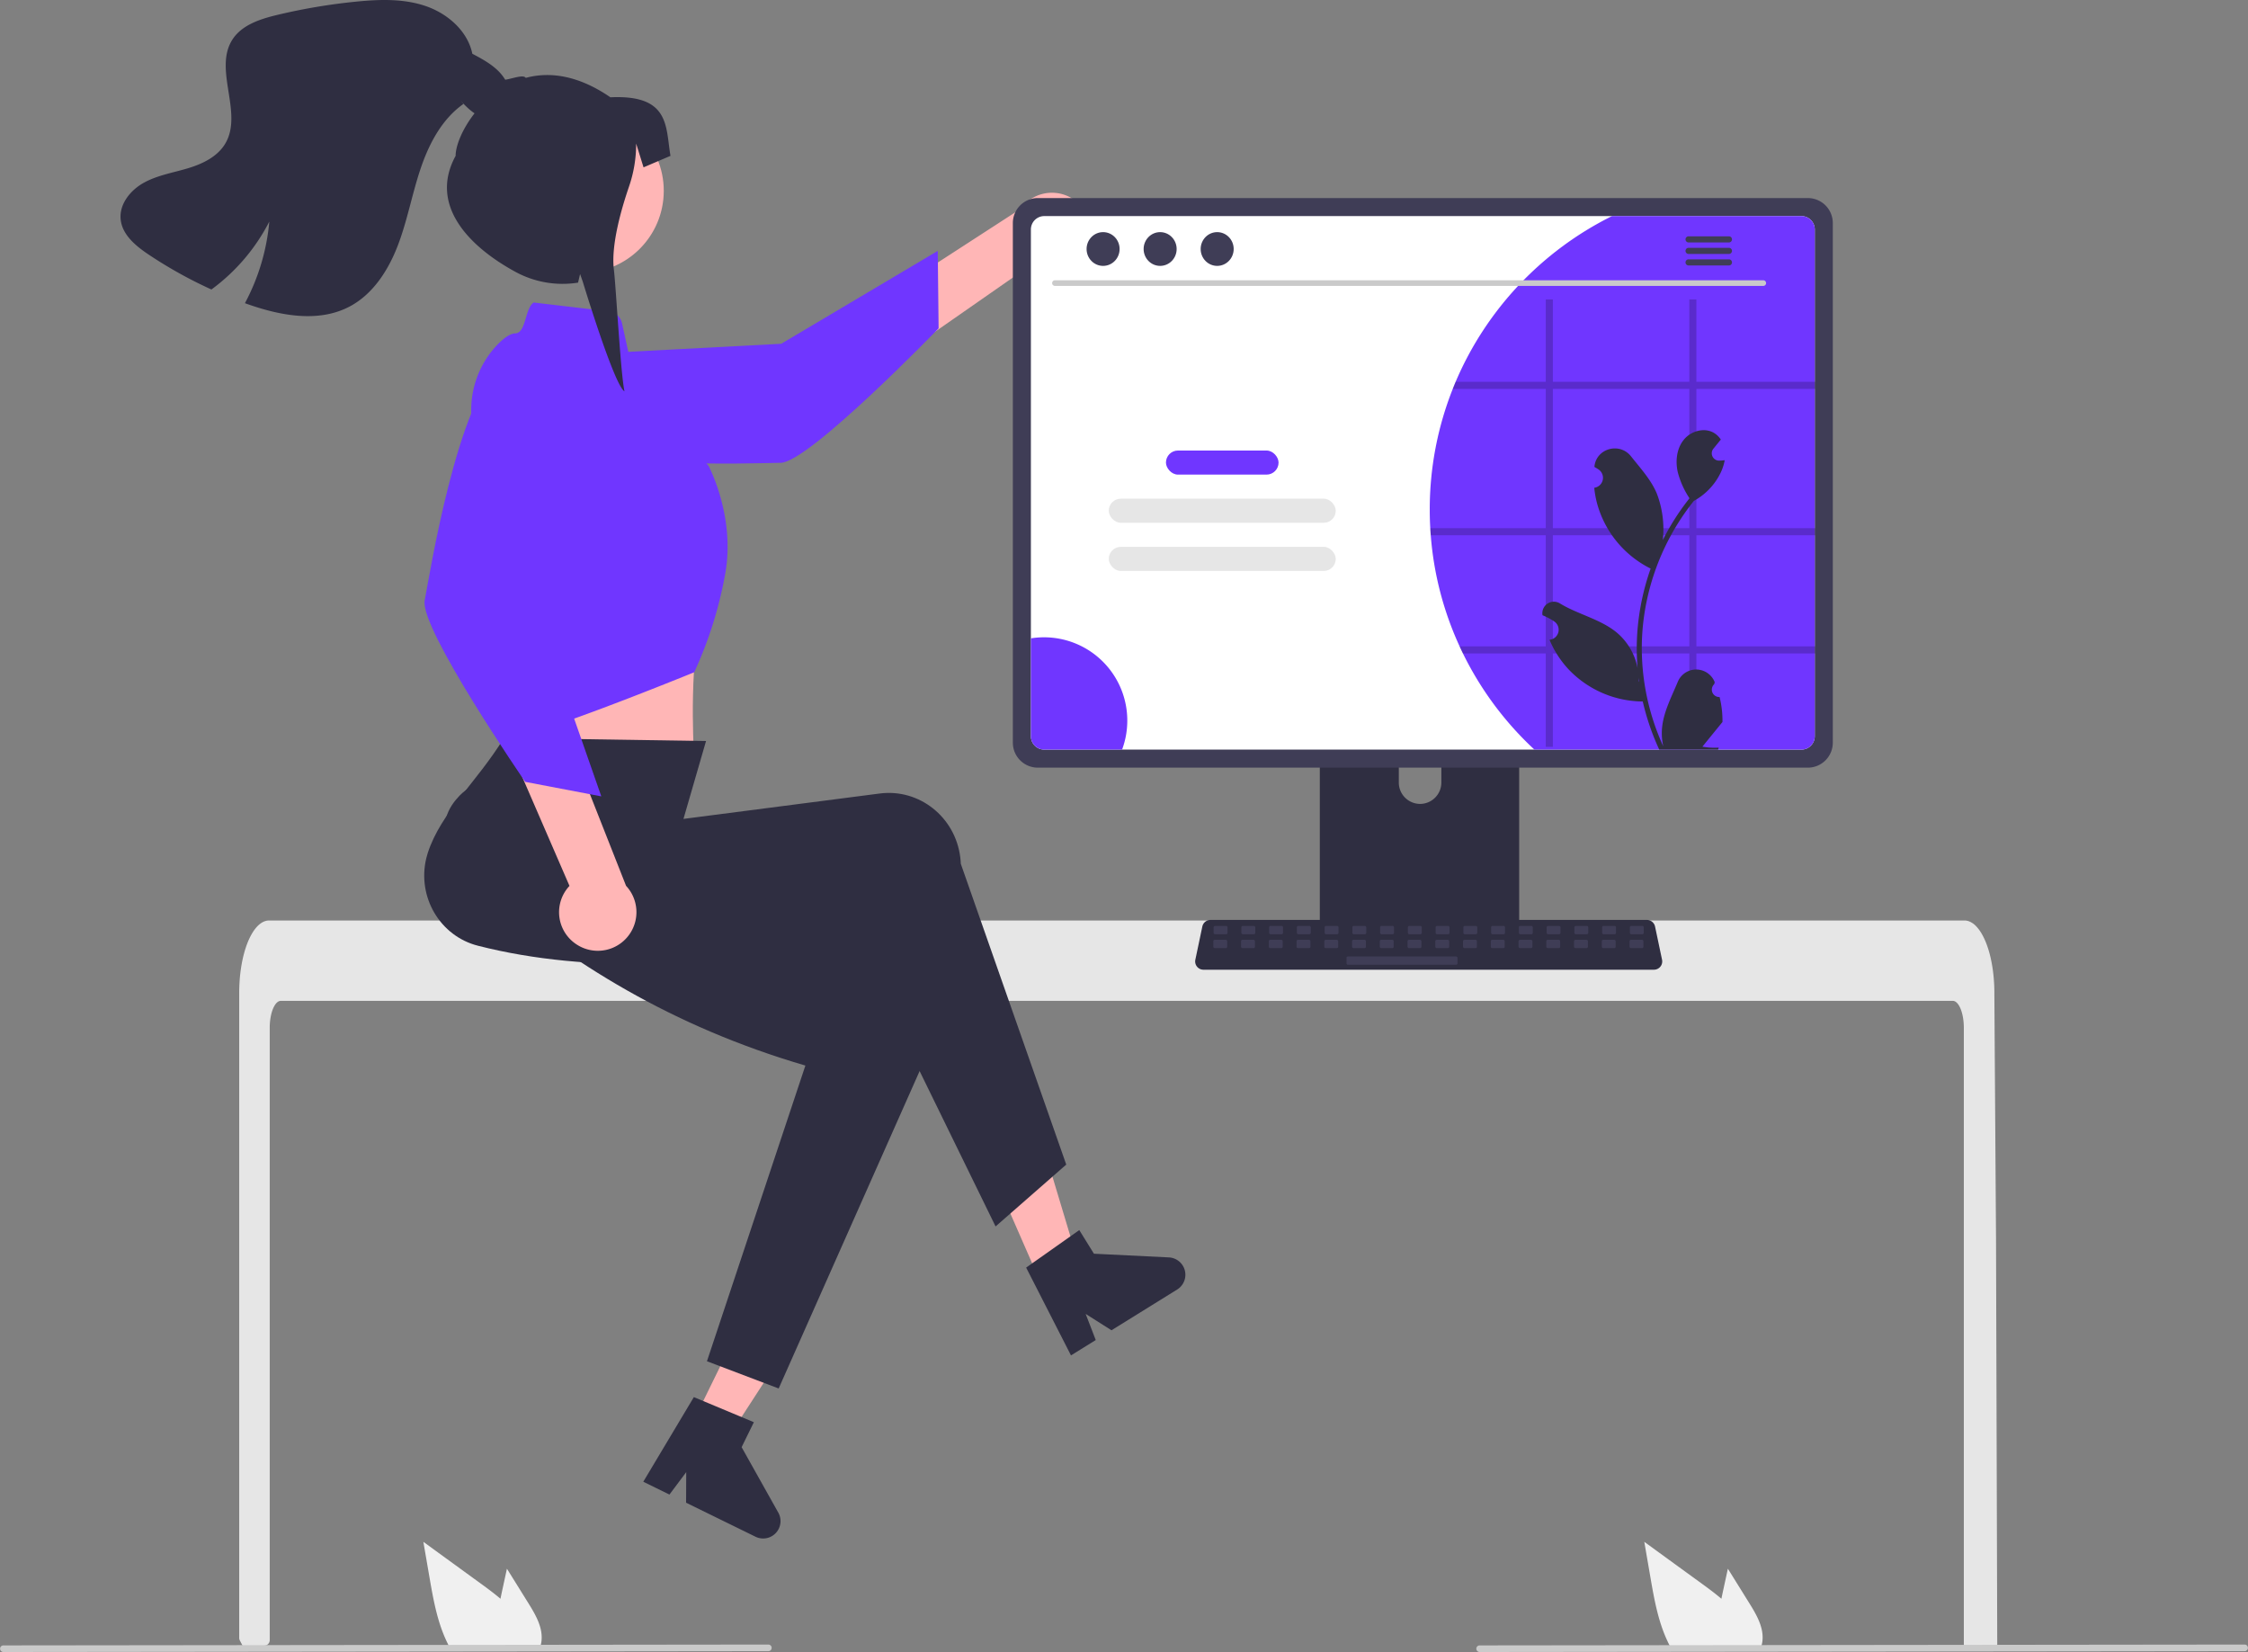 <svg xmlns="http://www.w3.org/2000/svg" data-name="Layer 1" width="810.131" height="595.285" viewBox="0 0 810.131 595.285" xmlns:xlink="http://www.w3.org/1999/xlink"><rect x="0" y="0" width="810.131" height="595.285" fill="#808080" stroke="none"/><polygon points="378.969 471.236 391.767 465.509 375.738 412.214 356.848 420.666 378.969 471.236" fill="#ffb6b6"/><path d="M564.736,609.125l19.145-13.52,5.284,8.518,27,1.329a6.261,6.261,0,0,1,2.993,11.575l-23.669,14.683-9.307-5.895,3.634,9.414-8.924,5.536Z" transform="translate(-194.934 -152.357)" fill="#2f2e41"/><path d="M902.658,522.718c0-5.36-1.8-9.71-4.01-9.72h-602.49c-2.22.01-4.01,4.36-4.02,9.72v220.643a2.003,2.003,0,0,1-1.809,1.994q-2.426.233-4.851.433c-.04,0-.08.01-.12.01-.88.08-1.76.14-2.64.21h-.01q-.679-1.255-1.342-2.533a2.011,2.011,0,0,1-.228-.929V510.108c0-1.48.06-2.97.16-4.44a56.884,56.884,0,0,1,.75-6.02c1.69-9.29,5.51-15.58,9.85-15.6h611a4.683,4.683,0,0,1,1.84.39,7.173,7.173,0,0,1,2.27,1.59,14.07,14.07,0,0,1,2.23,3.05c2.14,3.77,3.67,9.39,4.21,15.93,0,.06.01.12.01.18.14,1.62.21,3.27.2,4.92l.14,21.43.09,12.78.27,40.1.1,14.24.44,146.2h0a2,2,0,0,1-2,2h-8.04a2,2,0,0,1-2-2Z" transform="translate(-194.934 -152.357)" fill="#e6e6e6"/><path d="M738.942,383.772H674.023a3.464,3.464,0,0,0-3.459,3.467V489.793h71.845V387.24A3.466,3.466,0,0,0,738.942,383.772Zm-32.241,58.27a7.702,7.702,0,0,1-7.666-7.666V422.548a7.666,7.666,0,0,1,15.332,0v11.829a7.702,7.702,0,0,1-7.666,7.666Z" transform="translate(-194.934 -152.357)" fill="#2f2e41"/><path d="M670.341,486.513v9.894a1.938,1.938,0,0,0,1.934,1.934h68.422a1.944,1.944,0,0,0,1.934-1.934v-9.894Z" transform="translate(-194.934 -152.357)" fill="#3f3d56"/><path d="M586.932,240.957a13.844,13.844,0,0,1-20.158,6.657l-91.638,63.839-2.53-25.441,90.102-58.376a13.919,13.919,0,0,1,24.224,13.32Z" transform="translate(-194.934 -152.357)" fill="#ffb6b6"/><path d="M381.76,281.208s-9.922,14.662,5.648,27.636,78.681,10.393,88.865,10.282,56.913-48.45,56.913-48.45l-.306-27.917-56.418,33.476Z" transform="translate(-194.934 -152.357)" fill="#7036ff"/><path d="M376.142,378.55l1,19s-2.952,16.83-.524,20.462c2.409,3.614,68.568,8.99,68.568,8.99s-2.074-28.336,1.667-48.833Z" transform="translate(-194.934 -152.357)" fill="#ffb6b6"/><path d="M579.186,572.003l-25.467,22.293-49.913-102.081c-49.495,8.512-96.19,11.239-136.579.942-13.675-3.438-22.034-17.558-18.67-31.538q.236-.98.545-1.94c4.834-14.748,17.487-25.183,27.456-41.404l72.817,1.106-8.133,28.062L511.979,438.29c14.225-1.841,27.217,8.456,29.018,22.998q.143,1.152.186,2.313Z" transform="translate(-194.934 -152.357)" fill="#2f2e41"/><circle cx="209.64" cy="68.762" r="29.568" fill="#ffb6b6"/><path d="M387.24,261.362l27.111,3.19a5.532,5.532,0,0,1,4.758,4.313l4.311,19.729,26.877,31.651s9.651,18.096,6.032,38.605a145.273,145.273,0,0,1-11.21,35.748s-66.096,27.032-68.509,23.413-3.196-20.058-3.196-20.058l-8.504-94.602a33.944,33.944,0,0,1,9.756-27.275c2.145-2.11,4.263-3.588,5.986-3.588C384.546,272.354,384.047,263.592,387.24,261.362Z" transform="translate(-194.934 -152.357)" fill="#7036ff"/><polygon points="250.479 510.874 263.06 517.036 293.347 470.36 274.778 461.265 250.479 510.874" fill="#ffb6b6"/><path d="M475.551,652.682l-25.847-9.813,35.474-106.546c-48.193-14.13-84.546-36.889-116.286-63.905-10.768-9.104-18.843-20.795-9.672-31.869q.643-.777,1.343-1.502c10.829-11.118,38.312-8.979,54.4-19.16l35.982,38.416L448.69,468.594l67.551,22.899c13.585,4.605,20.722,19.567,15.941,33.419q-.379,1.097-.85,2.159Z" transform="translate(-194.934 -152.357)" fill="#2f2e41"/><path d="M444.984,655.794,466.609,664.833l-4.41,9.002,13.217,23.581a6.261,6.261,0,0,1-8.216,8.685l-25.014-12.254.05-11.016-6.045,8.079-9.431-4.62Z" transform="translate(-194.934 -152.357)" fill="#2f2e41"/><path d="M402.697,492.659a13.844,13.844,0,0,1-2.534-21.077L355.735,369.117l25.438,2.558L420.551,471.552a13.919,13.919,0,0,1-17.853,21.107Z" transform="translate(-194.934 -152.357)" fill="#ffb6b6"/><path d="M403.871,283.579s-12.407-12.629-28.208.064S349.895,358.708,347.988,368.713s36.221,65.38,36.221,65.38l27.425,5.228-21.641-61.93Z" transform="translate(-194.934 -152.357)" fill="#7036ff"/><path d="M846.443,223.726H568.938a9.008,9.008,0,0,0-8.994,8.994V419.982a9.003,9.003,0,0,0,8.994,8.994H846.443a9.003,9.003,0,0,0,8.994-8.994V232.72A9.008,9.008,0,0,0,846.443,223.726Z" transform="translate(-194.934 -152.357)" fill="#3f3d56"/><path d="M844.126,230.223h-272.87a4.82,4.82,0,0,0-4.81,4.82v182.62a4.818,4.818,0,0,0,4.81,4.81h272.87a4.818,4.818,0,0,0,4.81-4.81v-182.62A4.82,4.82,0,0,0,844.126,230.223Z" transform="translate(-194.934 -152.357)" fill="#fff"/><path d="M790.976,501.785H628.633a2.986,2.986,0,0,1-2.922-3.602l2.519-11.964a2.999,2.999,0,0,1,2.922-2.371H788.457a2.999,2.999,0,0,1,2.922,2.371l2.519,11.964a2.986,2.986,0,0,1-2.922,3.602Z" transform="translate(-194.934 -152.357)" fill="#2f2e41"/><rect x="437.37" y="333.645" width="5" height="3" rx="0.488" fill="#3f3d56"/><rect x="447.37" y="333.645" width="5" height="3" rx="0.488" fill="#3f3d56"/><rect x="457.37" y="333.645" width="5" height="3" rx="0.488" fill="#3f3d56"/><rect x="467.37" y="333.645" width="5" height="3" rx="0.488" fill="#3f3d56"/><rect x="477.37" y="333.645" width="5" height="3" rx="0.488" fill="#3f3d56"/><rect x="487.37" y="333.645" width="5" height="3" rx="0.488" fill="#3f3d56"/><rect x="497.37" y="333.645" width="5" height="3" rx="0.488" fill="#3f3d56"/><rect x="507.37" y="333.645" width="5" height="3" rx="0.488" fill="#3f3d56"/><rect x="517.37" y="333.645" width="5" height="3" rx="0.488" fill="#3f3d56"/><rect x="527.37" y="333.645" width="5" height="3" rx="0.488" fill="#3f3d56"/><rect x="537.37" y="333.645" width="5" height="3" rx="0.488" fill="#3f3d56"/><rect x="547.37" y="333.645" width="5" height="3" rx="0.488" fill="#3f3d56"/><rect x="557.37" y="333.645" width="5" height="3" rx="0.488" fill="#3f3d56"/><rect x="567.37" y="333.645" width="5" height="3" rx="0.488" fill="#3f3d56"/><rect x="577.37" y="333.645" width="5" height="3" rx="0.488" fill="#3f3d56"/><rect x="587.37" y="333.645" width="5" height="3" rx="0.488" fill="#3f3d56"/><rect x="437.252" y="338.645" width="5" height="3" rx="0.488" fill="#3f3d56"/><rect x="447.252" y="338.645" width="5" height="3" rx="0.488" fill="#3f3d56"/><rect x="457.252" y="338.645" width="5" height="3" rx="0.488" fill="#3f3d56"/><rect x="467.252" y="338.645" width="5" height="3" rx="0.488" fill="#3f3d56"/><rect x="477.252" y="338.645" width="5" height="3" rx="0.488" fill="#3f3d56"/><rect x="487.252" y="338.645" width="5" height="3" rx="0.488" fill="#3f3d56"/><rect x="497.252" y="338.645" width="5" height="3" rx="0.488" fill="#3f3d56"/><rect x="507.252" y="338.645" width="5" height="3" rx="0.488" fill="#3f3d56"/><rect x="517.252" y="338.645" width="5" height="3" rx="0.488" fill="#3f3d56"/><rect x="527.252" y="338.645" width="5" height="3" rx="0.488" fill="#3f3d56"/><rect x="537.252" y="338.645" width="5" height="3" rx="0.488" fill="#3f3d56"/><rect x="547.252" y="338.645" width="5" height="3" rx="0.488" fill="#3f3d56"/><rect x="557.252" y="338.645" width="5" height="3" rx="0.488" fill="#3f3d56"/><rect x="567.252" y="338.645" width="5" height="3" rx="0.488" fill="#3f3d56"/><rect x="577.252" y="338.645" width="5" height="3" rx="0.488" fill="#3f3d56"/><rect x="587.252" y="338.645" width="5" height="3" rx="0.488" fill="#3f3d56"/><rect x="485.252" y="344.645" width="40" height="3" rx="0.488" fill="#3f3d56"/><path d="M825.334,730.02l-7.71-12.39-1.54,7.08c-.27,1.24-.54,2.5-.79,3.75-2.19-1.87-4.52-3.6-6.8-5.26q-10.5-7.62-20.99-15.26l2.19,12.7c1.35,7.82,2.76,15.8,6.1,22.95.37.81.77,1.61,1.2,2.39h32.54a10.487,10.487,0,0,0,.54-2.24.775.775,0,0,0,.01-.15C830.594,738.74,827.914,734.17,825.334,730.02Z" transform="translate(-194.934 -152.357)" fill="#f0f0f0"/><path d="M385.334,730.02l-7.71-12.39-1.54,7.08c-.27,1.24-.54,2.5-.79,3.75-2.19-1.87-4.52-3.6-6.8-5.26q-10.5-7.62-20.99-15.26l2.19,12.7c1.35,7.82,2.76,15.8,6.1,22.95.37.81.77,1.61,1.2,2.39h32.54a10.487,10.487,0,0,0,.54-2.24.775.775,0,0,0,.01-.15C390.594,738.74,387.914,734.17,385.334,730.02Z" transform="translate(-194.934 -152.357)" fill="#f0f0f0"/><path d="M1003.875,747.335l-275.75.307a1.191,1.191,0,0,1,0-2.381l275.75-.307a1.191,1.191,0,0,1,0,2.381Z" transform="translate(-194.934 -152.357)" fill="#cacaca"/><path d="M471.875,747.335l-275.75.307a1.191,1.191,0,0,1,0-2.381l275.75-.307a1.191,1.191,0,0,1,0,2.381Z" transform="translate(-194.934 -152.357)" fill="#cacaca"/><path d="M373.306,194.763c-4.77,1.42-9.22-2.57-12.54-6.35l1.18,1.4c-7.81,5.5-12.48,14.46-15.51,23.53-3.03,9.06-4.72,18.55-8.14,27.48-3.42,8.92-8.94,17.55-17.39,22-11.32,5.96-25.19,3.25-37.23-1.05-.16-.06-.31-.11-.47-.17a76.722,76.722,0,0,0,8.78-29.4,69.759,69.759,0,0,1-20.86,24.47,160.14,160.14,0,0,1-22.62-12.58c-4.65-3.11-9.55-7.13-10.09-12.7-.55-5.53,3.58-10.58,8.45-13.24,4.87-2.66,10.47-3.56,15.79-5.16,5.31-1.59,10.73-4.2,13.52-9,6.43-11.04-4.39-26.61,2.51-37.37,3.4-5.29,10-7.41,16.12-8.88a213.117,213.117,0,0,1,28.38-4.79c8.39-.84,17.06-1.15,25.04,1.55,7.98,2.7,15.22,8.97,16.93,17.23,4.66,2.45,9.59,5.16,12.09,9.81C379.746,186.183,378.356,193.263,373.306,194.763Z" transform="translate(-194.934 -152.357)" fill="#2f2e41"/><path d="M366.186,192.902c-4.568,5.722-7.054,11.91-7.054,15.615-9.489,17.342,4.08,32.238,21.423,41.727a35.53,35.53,0,0,0,22.7,3.958l.726-3.097.983,2.79s11.291,37.293,15.016,39.481c-1.413-6.637-3.032-37.367-3.819-43.844-1.089-8.816,2.708-21.94,5.447-29.922a47.111,47.111,0,0,0,2.579-15.289v-.228l2.667,8.567,9.709-4.142c-1.806-10.361,0-22.123-21.656-21.103-11.713-8.055-22.027-9.282-30.5-6.998-1.093-1.69-7.399,1.476-9.22.586" transform="translate(-194.934 -152.357)" fill="#2f2e41"/><path d="M848.936,235.043v182.62a4.818,4.818,0,0,1-4.81,4.81h-96.22a118.076,118.076,0,0,1-25.76-34.66q-.63-1.26-1.2-2.55a117.029,117.029,0,0,1-10.4-40.03c-.07-.85-.13-1.7-.17-2.56-.13-2.2-.19-4.43-.19-6.67a117.535,117.535,0,0,1,8.29-43.51c.33-.86.68-1.71,1.04-2.56a118.399,118.399,0,0,1,56.35-59.71h68.26A4.82,4.82,0,0,1,848.936,235.043Z" transform="translate(-194.934 -152.357)" fill="#7036ff"/><path d="M830.41,255.383H575.086a1.016,1.016,0,0,1,0-2.031H830.41a1.016,1.016,0,0,1,0,2.031Z" transform="translate(-194.934 -152.357)" fill="#cacaca"/><ellipse cx="397.532" cy="89.728" rx="5.95" ry="6.083" fill="#3f3d56"/><ellipse cx="418.088" cy="89.728" rx="5.95" ry="6.083" fill="#3f3d56"/><ellipse cx="438.644" cy="89.728" rx="5.95" ry="6.083" fill="#3f3d56"/><path d="M818.033,237.51H803.431a1.106,1.106,0,0,0,0,2.211h14.602a1.106,1.106,0,0,0,0-2.211Z" transform="translate(-194.934 -152.357)" fill="#3f3d56"/><path d="M818.033,241.66H803.431a1.106,1.106,0,0,0,0,2.211h14.602a1.106,1.106,0,0,0,0-2.211Z" transform="translate(-194.934 -152.357)" fill="#3f3d56"/><path d="M818.033,245.805H803.431a1.106,1.106,0,0,0,0,2.211h14.602a1.106,1.106,0,0,0,0-2.211Z" transform="translate(-194.934 -152.357)" fill="#3f3d56"/><rect x="420.185" y="162.344" width="40.582" height="8.678" rx="4.339" fill="#7036ff"/><rect x="399.575" y="179.7" width="81.802" height="8.678" rx="4.339" fill="#e6e6e6"/><rect x="399.575" y="197.056" width="81.802" height="8.678" rx="4.339" fill="#e6e6e6"/><path d="M601.186,412.003a29.815,29.815,0,0,1-1.88,10.47h-28.05a4.818,4.818,0,0,1-4.81-4.81v-35.28a29.628,29.628,0,0,1,4.74-.38A29.998,29.998,0,0,1,601.186,412.003Z" transform="translate(-194.934 -152.357)" fill="#7036ff"/><path d="M849.186,292.493v-2.56h-42.91v-29.67h-2.55v29.67h-49.18v-29.67h-2.55v29.67h-32.48c-.36.85-.71,1.7-1.04,2.56h33.52v50.18h-41.62c.04.86.1,1.71.17,2.56h41.45v40.03h-31.05q.57,1.29,1.2,2.55h29.85v33.65h2.55v-33.65h49.18v33.65h2.55v-33.65h42.91v-2.55h-42.91v-40.03h42.91v-2.56h-42.91v-50.18Zm-45.46,92.77h-49.18v-40.03h49.18Zm0-42.59h-49.18v-50.18h49.18Z" transform="translate(-194.934 -152.357)" opacity="0.2"/><path d="M814.637,403.526a2.672,2.672,0,0,1-1.937-4.632l.183-.728q-.036-.087-.073-.175a7.176,7.176,0,0,0-13.237.049c-2.165,5.214-4.922,10.438-5.6,15.951a21.23,21.23,0,0,0,.373,7.301,85.115,85.115,0,0,1-7.743-35.351,82.154,82.154,0,0,1,.51-9.165q.422-3.742,1.171-7.431a86.101,86.101,0,0,1,17.075-36.492,22.914,22.914,0,0,0,9.53-9.887,17.478,17.478,0,0,0,1.59-4.776c-.464.061-.935.099-1.399.129-.145.008-.297.015-.441.023l-.055.002a2.648,2.648,0,0,1-2.174-4.313q.3-.37.601-.739c.304-.38.616-.753.92-1.133a1.318,1.318,0,0,0,.099-.114c.35-.434.7-.859,1.05-1.293a7.656,7.656,0,0,0-2.51-2.426c-3.506-2.054-8.343-.631-10.876,2.54-2.54,3.171-3.019,7.621-2.137,11.583a30.682,30.682,0,0,0,4.244,9.461c-.19.243-.388.479-.578.723a86.658,86.658,0,0,0-9.045,14.329,36.024,36.024,0,0,0-2.151-16.733c-2.059-4.966-5.917-9.149-9.315-13.442-4.081-5.157-12.451-2.906-13.17,3.631q-.01.095-.02.19.757.427,1.482.907a3.625,3.625,0,0,1-1.461,6.596l-.074.011a36.067,36.067,0,0,0,.951,5.392,37.134,37.134,0,0,0,18.489,23.273c.297.152.586.304.882.449a88.452,88.452,0,0,0-4.761,22.406,83.894,83.894,0,0,0,.061,13.546l-.023-.16a22.168,22.168,0,0,0-7.568-12.8c-5.824-4.784-14.052-6.546-20.334-10.391a4.16,4.16,0,0,0-6.372,4.047q.013.084.026.168a24.351,24.351,0,0,1,2.73,1.316q.757.427,1.482.907a3.625,3.625,0,0,1-1.461,6.596l-.074.011c-.053.008-.099.015-.152.023a36.097,36.097,0,0,0,6.64,10.397,37.167,37.167,0,0,0,26.955,11.827h.008a88.426,88.426,0,0,0,5.94,17.341h21.22c.076-.236.145-.479.213-.715a24.109,24.109,0,0,1-5.872-.35c1.574-1.932,3.149-3.879,4.723-5.811a1.318,1.318,0,0,0,.099-.114c.799-.989,1.605-1.97,2.403-2.959l0-.001a35.315,35.315,0,0,0-1.035-8.996Zm-24.299-47.801.011-.015-.011.03Zm-4.7,42.371-.183-.411c.008-.297.008-.593,0-.897,0-.084-.015-.167-.015-.251.068.525.129,1.05.205,1.574Z" transform="translate(-194.934 -152.357)" fill="#2f2e41"/></svg>